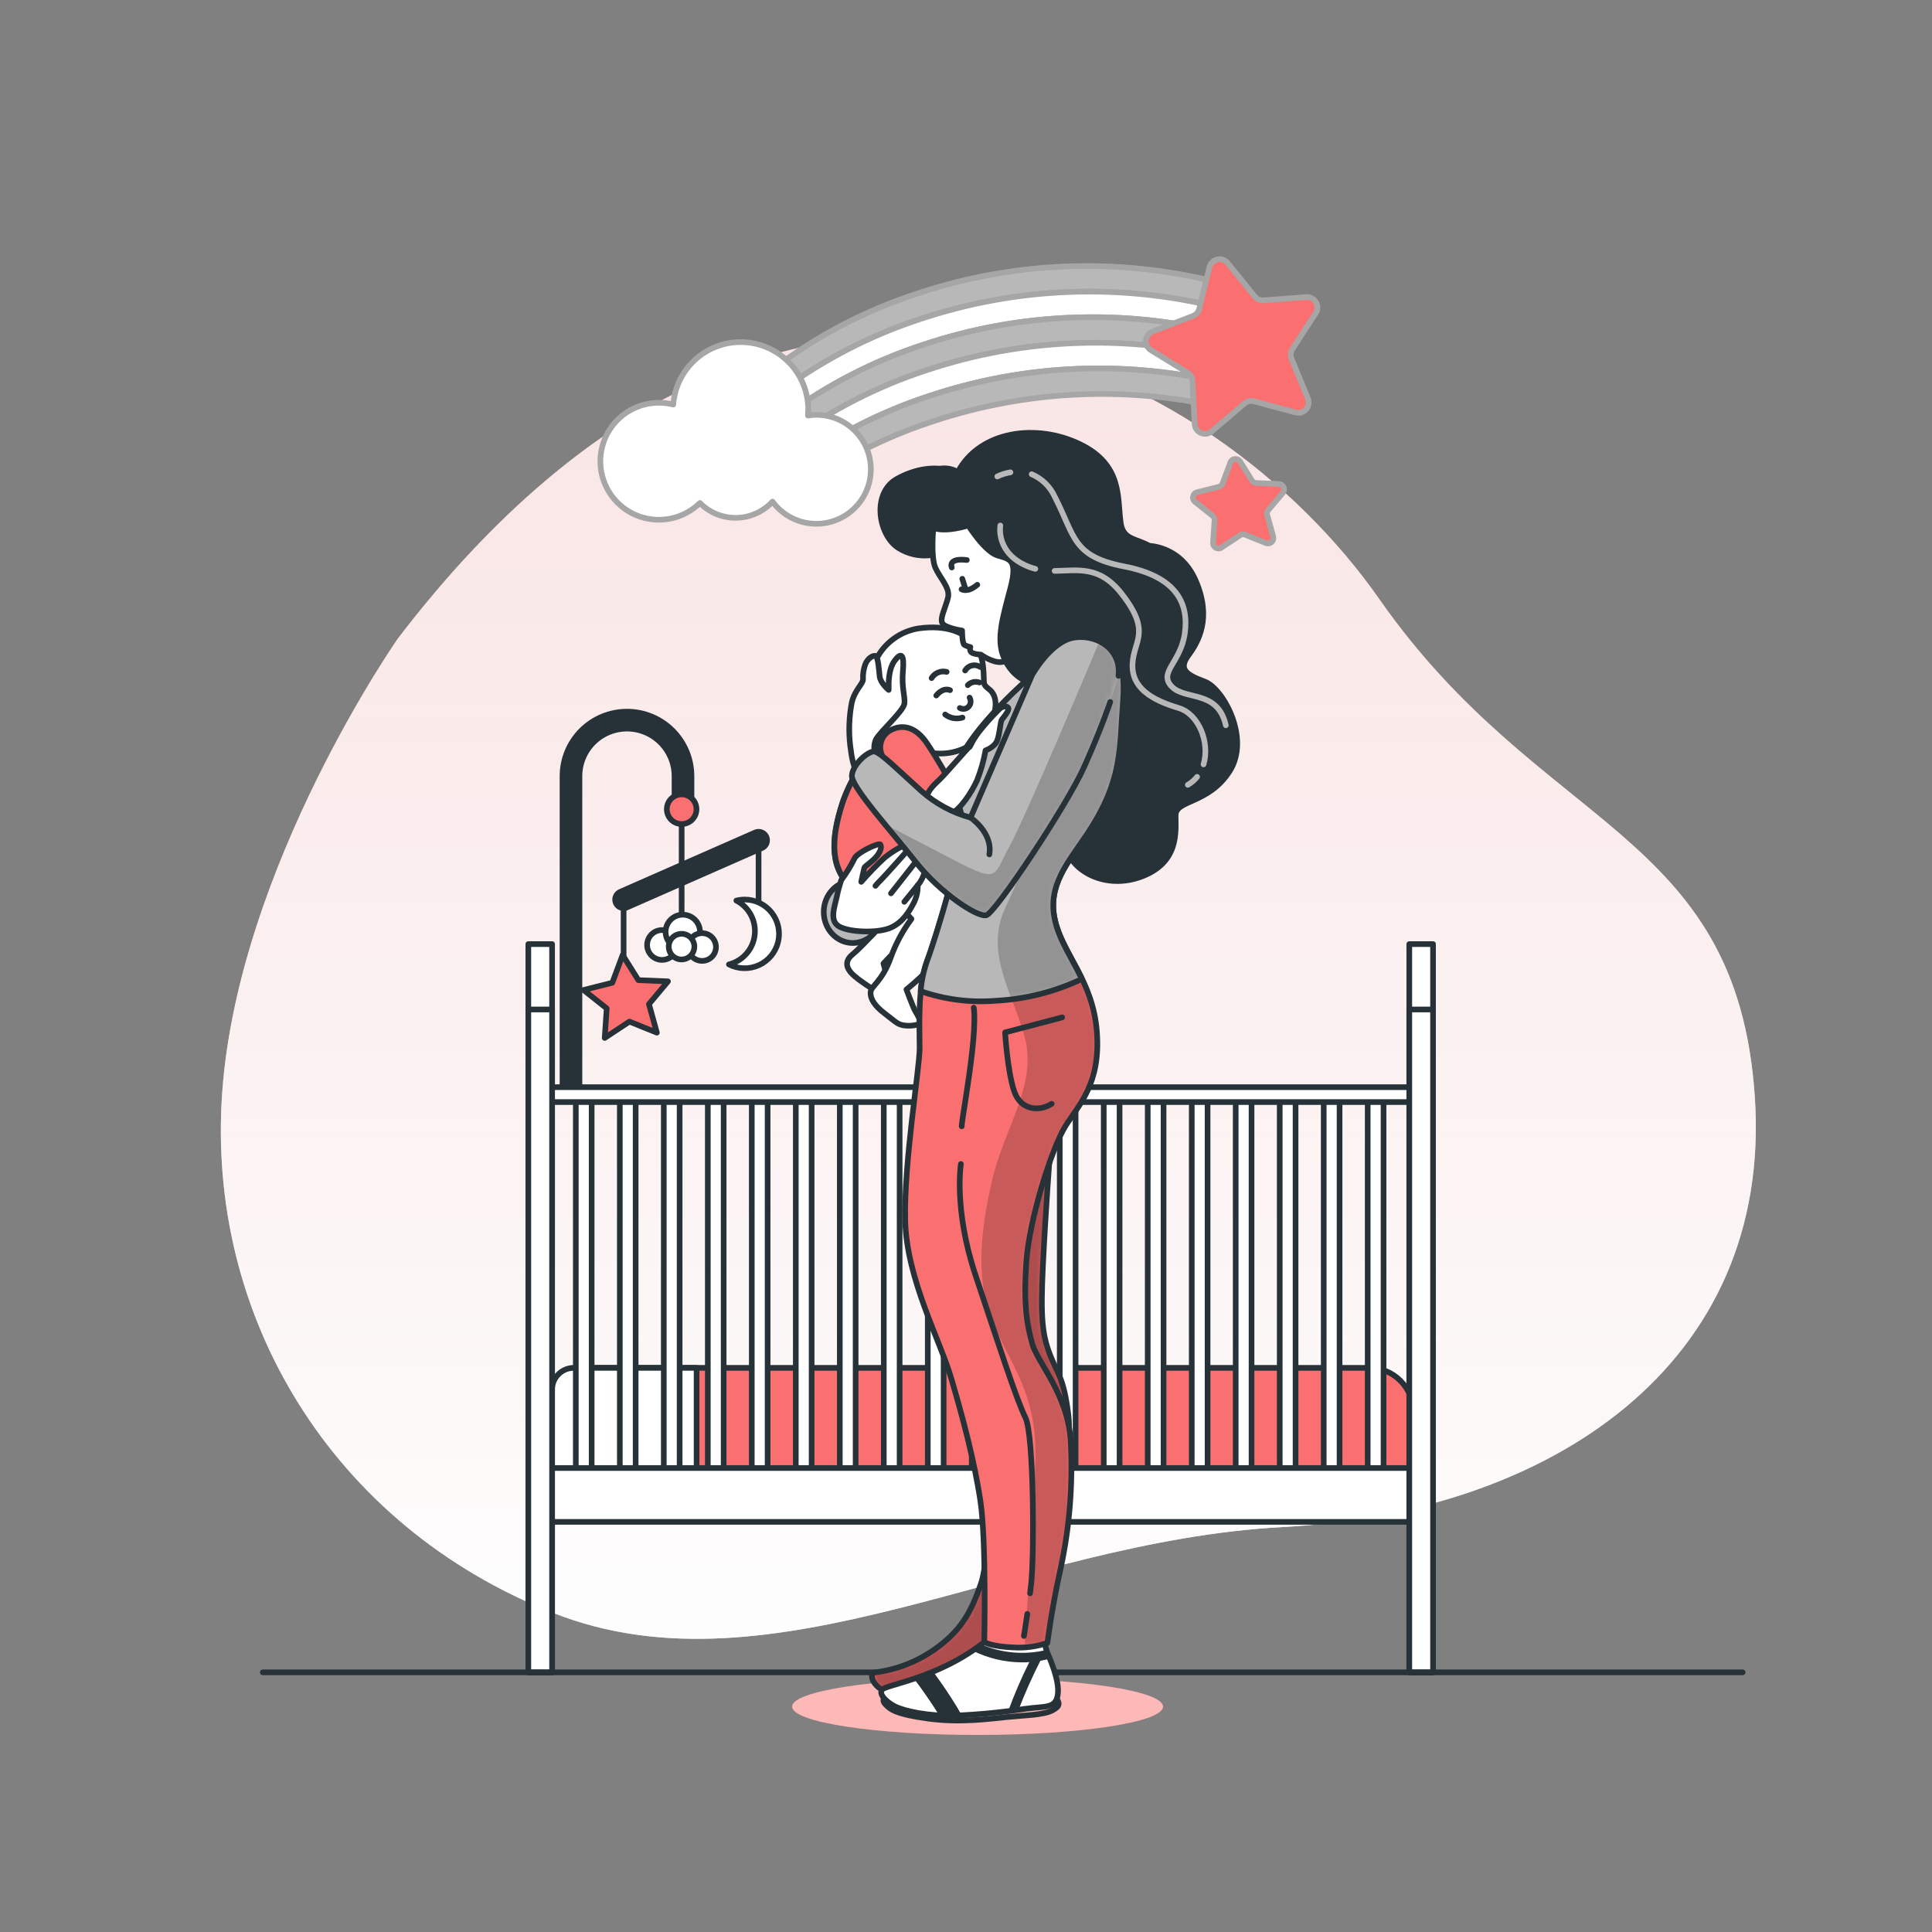 <svg width="342" height="342" viewBox="0 0 342 342" fill="none" xmlns="http://www.w3.org/2000/svg">
<rect x="0" y="0" width="342" height="342" fill="#808080" stroke="none"/>
<path d="M70.452 113.004C70.452 113.004 42.34 153.134 39.357 193.086C36.375 233.039 58.865 270.084 97.887 285.502C136.91 300.919 179.666 272.868 227.047 270.317C274.428 267.766 313.799 241.589 310.639 194.208C307.479 146.827 272.916 147.224 244.14 106.02C215.364 64.816 139.338 22.873 70.452 113.004Z" fill="url(#paint0_linear_1215_9373)"/>
<path opacity="0.7" d="M70.452 113.004C70.452 113.004 42.34 153.134 39.357 193.086C36.375 233.039 58.865 270.084 97.887 285.502C136.91 300.919 179.666 272.868 227.047 270.317C274.428 267.766 313.799 241.589 310.639 194.208C307.479 146.827 272.916 147.224 244.14 106.02C215.364 64.816 139.338 22.873 70.452 113.004Z" fill="white"/>
<path d="M162.329 51.984C153.593 54.831 145.368 59.054 137.965 64.494L138.512 69.022C145.916 63.577 154.14 59.347 162.876 56.492C179.966 50.782 198.33 50.07 215.811 54.44L215.264 49.905C197.78 45.547 179.417 46.269 162.329 51.984Z" fill="#B8B8B8" stroke="#A6A6A6" stroke-linecap="round" stroke-linejoin="round"/>
<path d="M162.876 56.492C154.14 59.347 145.916 63.577 138.512 69.022L139.052 73.557C146.458 68.111 154.685 63.881 163.423 61.026C180.513 55.32 198.877 54.608 216.358 58.974L215.811 54.446C198.331 50.074 179.966 50.784 162.876 56.492Z" fill="white" stroke="#A6A6A6" stroke-linecap="round" stroke-linejoin="round"/>
<path d="M163.422 61.026C154.683 63.881 146.456 68.111 139.051 73.557L139.598 78.085C147.005 72.642 155.232 68.412 163.969 65.555C181.059 59.845 199.423 59.133 216.904 63.503L216.356 58.968C198.875 54.603 180.511 55.318 163.422 61.026Z" fill="#B8B8B8" stroke="#A6A6A6" stroke-linecap="round" stroke-linejoin="round"/>
<path d="M163.969 65.555C155.231 68.412 147.005 72.642 139.598 78.085L140.145 82.614C147.551 77.169 155.778 72.942 164.516 70.09C181.605 64.379 199.97 63.668 217.451 68.037L216.903 63.496C199.422 59.128 181.058 59.842 163.969 65.555Z" fill="white" stroke="#A6A6A6" stroke-linecap="round" stroke-linejoin="round"/>
<path d="M164.515 70.09C155.777 72.942 147.55 77.169 140.145 82.614L140.692 87.148C148.095 81.702 156.32 77.472 165.056 74.618C182.148 68.911 200.514 68.199 217.997 72.566L217.45 68.044C199.97 63.672 181.606 64.382 164.515 70.09Z" fill="#B8B8B8" stroke="#A6A6A6" stroke-linecap="round" stroke-linejoin="round"/>
<path d="M232.931 55.404L228.779 61.786C228.617 62.037 228.517 62.324 228.49 62.621C228.463 62.919 228.508 63.219 228.622 63.496L231.522 70.534C231.655 70.852 231.695 71.201 231.639 71.54C231.583 71.88 231.433 72.198 231.206 72.456C230.979 72.715 230.683 72.905 230.353 73.004C230.024 73.103 229.673 73.108 229.34 73.017L221.987 71.04C221.698 70.964 221.395 70.958 221.103 71.023C220.812 71.089 220.54 71.224 220.312 71.416L214.518 76.355C214.256 76.579 213.936 76.725 213.594 76.777C213.253 76.828 212.904 76.783 212.587 76.646C212.27 76.51 211.998 76.287 211.801 76.003C211.605 75.719 211.491 75.386 211.474 75.042L211.084 67.442C211.068 67.144 210.98 66.853 210.828 66.596C210.676 66.339 210.463 66.122 210.209 65.965L203.725 61.977C203.431 61.797 203.194 61.539 203.04 61.231C202.885 60.923 202.82 60.578 202.851 60.235C202.883 59.892 203.009 59.565 203.217 59.291C203.424 59.016 203.704 58.804 204.025 58.68L211.139 55.944C211.411 55.844 211.656 55.681 211.853 55.468C212.05 55.255 212.195 54.999 212.275 54.72L214.094 47.292C214.175 46.957 214.347 46.652 214.592 46.41C214.837 46.168 215.145 46 215.481 45.924C215.817 45.847 216.167 45.867 216.492 45.979C216.818 46.092 217.105 46.293 217.322 46.56L222.11 52.483C222.298 52.717 222.541 52.902 222.816 53.021C223.091 53.14 223.391 53.19 223.69 53.167L231.276 52.586C231.612 52.57 231.946 52.647 232.242 52.807C232.537 52.967 232.784 53.205 232.954 53.495C233.125 53.785 233.213 54.117 233.208 54.453C233.204 54.789 233.109 55.118 232.931 55.404Z" fill="#FA7070" stroke="#A6A6A6" stroke-linecap="round" stroke-linejoin="round"/>
<path d="M227.089 87.244L224.511 90.288C224.411 90.408 224.341 90.55 224.308 90.702C224.274 90.855 224.278 91.013 224.319 91.164L225.379 94.987C225.429 95.16 225.429 95.344 225.379 95.517C225.329 95.69 225.231 95.845 225.097 95.965C224.963 96.085 224.797 96.165 224.62 96.195C224.442 96.225 224.26 96.205 224.093 96.136L220.413 94.659C220.27 94.599 220.113 94.575 219.958 94.591C219.802 94.606 219.653 94.66 219.524 94.748L216.221 96.937C216.071 97.038 215.896 97.094 215.716 97.1C215.536 97.106 215.358 97.062 215.202 96.971C215.046 96.88 214.919 96.747 214.836 96.587C214.752 96.428 214.715 96.248 214.729 96.068L214.996 92.114C215.009 91.959 214.983 91.803 214.921 91.659C214.859 91.516 214.763 91.391 214.64 91.294L211.528 88.824C211.387 88.713 211.28 88.564 211.22 88.395C211.159 88.226 211.148 88.043 211.186 87.867C211.225 87.692 211.312 87.531 211.438 87.402C211.564 87.274 211.723 87.184 211.898 87.142L215.742 86.177C215.896 86.141 216.039 86.066 216.159 85.962C216.278 85.856 216.37 85.724 216.426 85.575L217.794 81.861C217.857 81.693 217.965 81.546 218.107 81.437C218.249 81.328 218.419 81.26 218.597 81.241C218.775 81.223 218.955 81.254 219.117 81.332C219.278 81.41 219.414 81.532 219.511 81.683L221.61 85.049C221.694 85.181 221.809 85.292 221.945 85.37C222.081 85.449 222.233 85.493 222.39 85.5L226.351 85.671C226.533 85.67 226.713 85.721 226.867 85.819C227.022 85.916 227.145 86.056 227.223 86.222C227.3 86.387 227.329 86.571 227.305 86.752C227.282 86.934 227.207 87.104 227.089 87.244Z" fill="#FA7070" stroke="#A6A6A6" stroke-linecap="round" stroke-linejoin="round"/>
<path d="M144.503 73.434C144.008 73.437 143.514 73.478 143.025 73.557C143.025 73.222 143.073 72.873 143.073 72.538C143.078 69.442 141.883 66.464 139.738 64.231C137.593 61.998 134.666 60.684 131.572 60.564C128.478 60.445 125.458 61.529 123.148 63.59C120.837 65.651 119.415 68.528 119.181 71.615C117.428 71.17 115.59 71.192 113.848 71.678C112.106 72.164 110.522 73.098 109.254 74.387C107.985 75.676 107.076 77.274 106.617 79.023C106.158 80.772 106.164 82.611 106.637 84.356C107.109 86.102 108.03 87.694 109.308 88.973C110.586 90.252 112.177 91.174 113.923 91.647C115.668 92.12 117.507 92.128 119.256 91.67C121.005 91.212 122.604 90.304 123.894 89.036C124.74 89.889 125.75 90.561 126.863 91.013C127.977 91.465 129.17 91.686 130.371 91.663C131.572 91.641 132.756 91.376 133.852 90.883C134.948 90.39 135.932 89.681 136.746 88.797C137.723 90.124 139.024 91.179 140.525 91.86C142.025 92.541 143.675 92.827 145.317 92.689C146.96 92.552 148.539 91.996 149.905 91.074C151.272 90.153 152.379 88.897 153.122 87.425C153.865 85.954 154.218 84.317 154.148 82.671C154.079 81.025 153.588 79.423 152.724 78.02C151.859 76.617 150.65 75.459 149.211 74.656C147.772 73.853 146.151 73.433 144.503 73.434Z" fill="white" stroke="#A6A6A6" stroke-linecap="round" stroke-linejoin="round"/>
<path d="M101.074 192.464V137.388C101.074 134.76 102.118 132.239 103.977 130.38C105.836 128.521 108.357 127.477 110.985 127.477C113.615 127.477 116.136 128.521 117.996 130.38C119.856 132.238 120.902 134.759 120.903 137.388V141.814" stroke="#263238" stroke-width="4" stroke-linecap="round" stroke-linejoin="round"/>
<path d="M120.664 143.243V165.227" stroke="#263238" stroke-linecap="round" stroke-linejoin="round"/>
<path d="M110.391 159.249V170.001" stroke="#263238" stroke-linecap="round" stroke-linejoin="round"/>
<path d="M134.283 148.743L110.391 159.249" stroke="#263238" stroke-width="4" stroke-linecap="round" stroke-linejoin="round"/>
<path d="M134.281 160.925V148.743" stroke="#263238" stroke-linecap="round" stroke-linejoin="round"/>
<path d="M123.292 143.243C123.292 142.724 123.138 142.216 122.85 141.784C122.561 141.352 122.151 141.015 121.671 140.817C121.191 140.618 120.663 140.566 120.153 140.667C119.644 140.769 119.176 141.019 118.808 141.386C118.441 141.753 118.191 142.221 118.09 142.731C117.988 143.24 118.04 143.768 118.239 144.248C118.438 144.728 118.774 145.139 119.206 145.427C119.638 145.716 120.146 145.87 120.666 145.87C121.362 145.87 122.03 145.593 122.523 145.101C123.015 144.608 123.292 143.94 123.292 143.243Z" fill="#FA7070" stroke="#263238" stroke-linecap="round" stroke-linejoin="round"/>
<path d="M118.242 173.722L114.877 177.744L116.279 182.799L111.416 180.843L107.045 183.736L107.401 178.503L103.297 175.248L108.386 173.968L110.219 169.057L113.003 173.503L118.242 173.722Z" fill="#FA7070" stroke="#263238" stroke-linecap="round" stroke-linejoin="round"/>
<path d="M117.191 169.919C118.649 169.919 119.831 168.737 119.831 167.279C119.831 165.821 118.649 164.639 117.191 164.639C115.733 164.639 114.551 165.821 114.551 167.279C114.551 168.737 115.733 169.919 117.191 169.919Z" fill="white" stroke="#263238" stroke-linecap="round" stroke-linejoin="round"/>
<path d="M120.868 168.004C122.549 168.004 123.912 166.641 123.912 164.96C123.912 163.279 122.549 161.917 120.868 161.917C119.187 161.917 117.824 163.279 117.824 164.96C117.824 166.641 119.187 168.004 120.868 168.004Z" fill="white" stroke="#263238" stroke-linecap="round" stroke-linejoin="round"/>
<path d="M124.284 170.097C125.64 170.097 126.739 168.998 126.739 167.642C126.739 166.285 125.64 165.186 124.284 165.186C122.928 165.186 121.828 166.285 121.828 167.642C121.828 168.998 122.928 170.097 124.284 170.097Z" fill="white" stroke="#263238" stroke-linecap="round" stroke-linejoin="round"/>
<path d="M122.917 167.58C122.915 168.029 122.781 168.467 122.531 168.84C122.28 169.212 121.925 169.502 121.51 169.673C121.095 169.844 120.639 169.888 120.199 169.8C119.759 169.711 119.355 169.494 119.038 169.176C118.721 168.859 118.505 168.454 118.418 168.014C118.331 167.573 118.376 167.117 118.549 166.703C118.721 166.288 119.012 165.934 119.385 165.684C119.758 165.435 120.197 165.302 120.646 165.302C120.945 165.302 121.241 165.361 121.516 165.476C121.792 165.59 122.043 165.758 122.254 165.97C122.465 166.181 122.632 166.433 122.746 166.709C122.86 166.985 122.918 167.281 122.917 167.58Z" fill="white" stroke="#263238" stroke-linecap="round" stroke-linejoin="round"/>
<path d="M131.833 159.235C131.332 159.237 130.834 159.299 130.348 159.42C131.446 159.987 132.344 160.875 132.924 161.965C133.504 163.056 133.739 164.297 133.596 165.523C133.453 166.75 132.941 167.905 132.126 168.833C131.311 169.761 130.233 170.419 129.035 170.72C129.853 171.142 130.756 171.373 131.676 171.395C132.596 171.417 133.509 171.231 134.346 170.849C135.183 170.467 135.923 169.9 136.51 169.191C137.096 168.482 137.514 167.649 137.732 166.755C137.95 165.861 137.962 164.929 137.767 164.03C137.572 163.13 137.176 162.287 136.608 161.563C136.04 160.839 135.315 160.253 134.488 159.85C133.661 159.447 132.753 159.237 131.833 159.235Z" fill="white" stroke="#263238" stroke-linecap="round" stroke-linejoin="round"/>
<path d="M105.479 242.136H242.409C244.466 242.136 246.439 242.953 247.894 244.408C249.349 245.862 250.166 247.835 250.166 249.893V261.835H97.723V249.858C97.732 247.807 98.553 245.843 100.007 244.396C101.46 242.948 103.428 242.136 105.479 242.136Z" fill="#FA7070" stroke="#263238" stroke-linecap="round" stroke-linejoin="round"/>
<path d="M123.311 242.136H101.697C100.675 242.107 99.683 242.483 98.939 243.183C98.194 243.883 97.757 244.849 97.723 245.871V261.835H123.311V242.136Z" fill="white" stroke="#263238" stroke-linecap="round" stroke-linejoin="round"/>
<path d="M104.734 193.435H101.93V261.507H104.734V193.435Z" fill="white" stroke="#263238" stroke-linecap="round" stroke-linejoin="round"/>
<path d="M112.523 193.435H109.719V261.507H112.523V193.435Z" fill="white" stroke="#263238" stroke-linecap="round" stroke-linejoin="round"/>
<path d="M120.308 193.435H117.504V261.507H120.308V193.435Z" fill="white" stroke="#263238" stroke-linecap="round" stroke-linejoin="round"/>
<path d="M128.101 193.435H125.297V261.507H128.101V193.435Z" fill="white" stroke="#263238" stroke-linecap="round" stroke-linejoin="round"/>
<path d="M135.883 193.435H133.078V261.507H135.883V193.435Z" fill="white" stroke="#263238" stroke-linecap="round" stroke-linejoin="round"/>
<path d="M143.675 193.435H140.871V261.507H143.675V193.435Z" fill="white" stroke="#263238" stroke-linecap="round" stroke-linejoin="round"/>
<path d="M151.465 193.435H148.66V261.507H151.465V193.435Z" fill="white" stroke="#263238" stroke-linecap="round" stroke-linejoin="round"/>
<path d="M159.25 193.435H156.445V261.507H159.25V193.435Z" fill="white" stroke="#263238" stroke-linecap="round" stroke-linejoin="round"/>
<path d="M167.039 193.435H164.234V261.507H167.039V193.435Z" fill="white" stroke="#263238" stroke-linecap="round" stroke-linejoin="round"/>
<path d="M174.824 193.435H172.02V261.507H174.824V193.435Z" fill="white" stroke="#263238" stroke-linecap="round" stroke-linejoin="round"/>
<path d="M182.613 193.435H179.809V261.507H182.613V193.435Z" fill="white" stroke="#263238" stroke-linecap="round" stroke-linejoin="round"/>
<path d="M190.398 193.435H187.594V261.507H190.398V193.435Z" fill="white" stroke="#263238" stroke-linecap="round" stroke-linejoin="round"/>
<path d="M198.187 193.435H195.383V261.507H198.187V193.435Z" fill="white" stroke="#263238" stroke-linecap="round" stroke-linejoin="round"/>
<path d="M205.972 193.435H203.168V261.507H205.972V193.435Z" fill="white" stroke="#263238" stroke-linecap="round" stroke-linejoin="round"/>
<path d="M213.765 193.435H210.961V261.507H213.765V193.435Z" fill="white" stroke="#263238" stroke-linecap="round" stroke-linejoin="round"/>
<path d="M221.547 193.435H218.742V261.507H221.547V193.435Z" fill="white" stroke="#263238" stroke-linecap="round" stroke-linejoin="round"/>
<path d="M229.34 193.435H226.535V261.507H229.34V193.435Z" fill="white" stroke="#263238" stroke-linecap="round" stroke-linejoin="round"/>
<path d="M237.129 193.435H234.324V261.507H237.129V193.435Z" fill="white" stroke="#263238" stroke-linecap="round" stroke-linejoin="round"/>
<path d="M244.914 193.435H242.109V261.507H244.914V193.435Z" fill="white" stroke="#263238" stroke-linecap="round" stroke-linejoin="round"/>
<path d="M250.166 192.45H97.723V195.084H250.166V192.45Z" fill="white" stroke="#263238" stroke-linecap="round" stroke-linejoin="round"/>
<path d="M250.166 259.865H97.723V269.4H250.166V259.865Z" fill="white" stroke="#263238" stroke-linecap="round" stroke-linejoin="round"/>
<path d="M97.73 167.122H93.523V296.035H97.73V167.122Z" fill="white" stroke="#263238" stroke-linecap="round" stroke-linejoin="round"/>
<path d="M97.73 178.695H93.523V296.035H97.73V178.695Z" fill="white" stroke="#263238" stroke-linecap="round" stroke-linejoin="round"/>
<path d="M253.675 167.122H249.469V296.035H253.675V167.122Z" fill="white" stroke="#263238" stroke-linecap="round" stroke-linejoin="round"/>
<path d="M253.675 178.695H249.469V296.035H253.675V178.695Z" fill="white" stroke="#263238" stroke-linecap="round" stroke-linejoin="round"/>
<path d="M46.512 296.035H308.484" stroke="#263238" stroke-linecap="round" stroke-linejoin="round"/>
<path d="M173.051 307.116C191.183 307.116 205.883 304.871 205.883 302.102C205.883 299.333 191.183 297.089 173.051 297.089C154.918 297.089 140.219 299.333 140.219 302.102C140.219 304.871 154.918 307.116 173.051 307.116Z" fill="#FA7070"/>
<path opacity="0.5" d="M173.051 307.116C191.183 307.116 205.883 304.871 205.883 302.102C205.883 299.333 191.183 297.089 173.051 297.089C154.918 297.089 140.219 299.333 140.219 302.102C140.219 304.871 154.918 307.116 173.051 307.116Z" fill="white"/>
<path d="M156.777 162.936C156.777 162.936 152.536 167.648 150.963 168.907C149.39 170.165 149.862 171.424 150.888 172.443C151.914 173.462 154.185 174.878 155.676 175.904C157.167 176.93 158.747 176.294 158.898 175.904C159.048 175.514 156.62 171.424 156.62 171.424L156.387 170.562C157.761 169.054 159.23 167.635 160.785 166.315C162.516 164.947 164.089 164.194 163.378 161.759C162.666 159.324 160.156 158.455 159.212 158.927C158.268 159.399 156.777 162.936 156.777 162.936Z" fill="white" stroke="#263238" stroke-linecap="round" stroke-linejoin="round"/>
<path d="M156.545 130.794C153.188 133.869 150.649 137.731 149.158 142.033C146.881 148.948 147.038 154.057 150.964 157.279C154.89 160.501 158.276 159.372 158.276 159.372L161.34 162.676C159.77 164.783 158.525 167.114 157.647 169.591C156.149 173.757 154.186 174.536 154.11 175.638C154.035 176.739 154.74 177.997 156.621 179.413C158.502 180.829 158.823 181.376 160.157 181.534C161.491 181.691 162.749 181.376 162.893 181.062C163.037 180.747 162.421 179.646 162.031 179.01C161.641 178.373 160.458 175.159 160.458 175.159C163.361 172.826 165.928 170.103 168.085 167.067C170.992 162.669 172.011 159.68 171.149 156.301C170.287 152.922 165.882 150.329 165.882 150.329C165.882 150.329 168.085 144.857 168.002 142.121C167.92 139.385 164.391 133.797 162.031 131.985C159.671 130.172 157.961 129.775 156.545 130.794Z" fill="white" stroke="#263238" stroke-linecap="round" stroke-linejoin="round"/>
<path d="M167.66 151.622C167.101 151.164 166.511 150.744 165.896 150.364C165.896 150.364 168.098 144.892 168.016 142.156C167.934 139.42 164.405 133.831 162.045 132.019C159.685 130.206 157.941 129.741 156.573 130.76C153.215 133.835 150.676 137.697 149.186 141.998C146.908 148.914 147.065 154.023 150.991 157.245C153.83 159.57 156.374 159.646 157.571 159.502C159.179 157.033 162.359 152.915 166.272 151.978C166.741 151.883 167.204 151.765 167.66 151.622Z" fill="#FA7070" stroke="#263238" stroke-linecap="round" stroke-linejoin="round"/>
<path d="M150.957 166.93C153.794 166.93 156.094 164.471 156.094 161.438C156.094 158.404 153.794 155.945 150.957 155.945C148.12 155.945 145.82 158.404 145.82 161.438C145.82 164.471 148.12 166.93 150.957 166.93Z" fill="#B8B8B8" stroke="#263238" stroke-linecap="round" stroke-linejoin="round"/>
<path d="M148.918 155.788C149.821 154.579 150.611 153.29 151.278 151.937C151.75 150.911 155.601 149.105 155.833 149.502C156.066 149.899 155.991 150.521 155.286 151.465C154.582 152.409 153.084 153.353 153.009 153.585C152.933 153.818 152.454 156.102 152.454 156.102C153.747 154.615 155.117 153.198 156.558 151.855C157.892 150.754 159.855 149.577 160.095 149.803C160.275 150.114 160.383 150.463 160.409 150.822C160.409 150.822 162.215 150.138 162.461 151.054C162.537 151.314 162.545 151.589 162.487 151.853C162.428 152.117 162.304 152.362 162.126 152.566C162.126 152.566 164.117 152.628 163.72 154.201C163.499 155.125 163.068 155.986 162.461 156.718C162.483 157.78 162.249 158.831 161.777 159.782C160.991 161.273 159.725 163.476 157.379 164.338C155.033 165.2 150.382 165.022 148.576 164.023C146.77 163.024 147.714 160.644 148.104 158.838C148.313 157.806 148.584 156.787 148.918 155.788Z" fill="white" stroke="#263238" stroke-linecap="round" stroke-linejoin="round"/>
<path d="M160.397 150.836C160.397 150.836 156.703 155.001 155.992 155.706C155.28 156.41 154.973 156.807 154.973 156.807" fill="white"/>
<path d="M160.397 150.836C160.397 150.836 156.703 155.001 155.992 155.706C155.28 156.41 154.973 156.807 154.973 156.807" stroke="#263238" stroke-linecap="round" stroke-linejoin="round"/>
<path d="M162.1 152.58L157.723 158.141" stroke="#263238" stroke-linecap="round" stroke-linejoin="round"/>
<path d="M162.435 156.732L160.082 159.639" stroke="#263238" stroke-linecap="round" stroke-linejoin="round"/>
<path d="M155.129 116.663C155.866 115.228 156.931 113.988 158.239 113.044C159.547 112.1 161.059 111.479 162.653 111.232C167.681 110.548 170.827 112.019 172.633 114.139C174.438 116.259 174.049 120.295 174.206 120.979C174.336 121.567 175.15 121.971 175.512 122.409C177.318 124.618 175.389 128.565 173.727 130.35C172.719 131.378 171.503 132.18 170.161 132.702C168.819 133.224 167.381 133.456 165.943 133.38C162.851 133.257 158.932 132.375 156.661 130.145C153.009 126.54 152.831 120.876 155.129 116.663Z" fill="white" stroke="#263238" stroke-linecap="round" stroke-linejoin="round"/>
<path d="M165.738 123.12C165.738 123.12 166.84 121.622 168.173 122.176" stroke="#263238" stroke-linecap="round" stroke-linejoin="round"/>
<path d="M167.578 118.934C167.074 118.809 166.543 118.849 166.063 119.047C165.583 119.245 165.179 119.591 164.91 120.035" stroke="#263238" stroke-linecap="round" stroke-linejoin="round"/>
<path d="M171.32 121.287C171.579 121.017 171.911 120.829 172.276 120.745C172.64 120.661 173.021 120.685 173.372 120.815" stroke="#263238" stroke-linecap="round" stroke-linejoin="round"/>
<path d="M170.848 118.694C170.977 118.473 171.149 118.28 171.355 118.127C171.561 117.974 171.796 117.865 172.046 117.806C172.296 117.747 172.555 117.74 172.807 117.784C173.06 117.829 173.301 117.924 173.515 118.065" stroke="#263238" stroke-linecap="round" stroke-linejoin="round"/>
<path d="M171.637 123.489C171.757 123.697 171.82 123.933 171.82 124.173C171.82 124.413 171.757 124.649 171.637 124.857C171.469 125.149 171.193 125.362 170.869 125.45C170.545 125.539 170.199 125.495 169.906 125.329" stroke="#263238" stroke-linecap="round" stroke-linejoin="round"/>
<path d="M167.312 126.478C167.742 126.809 168.244 127.031 168.778 127.127C169.311 127.222 169.86 127.187 170.377 127.026" stroke="#263238" stroke-linecap="round" stroke-linejoin="round"/>
<path d="M202.915 96.601C202.915 96.601 208.9 96.335 211.691 102.853C214.481 109.372 212.224 113.489 210.364 116.013C208.503 118.537 210.097 119.474 213.291 120.671C216.486 121.868 221.397 130.637 217.676 136.492C213.955 142.347 208.1 141.54 208.1 144.338C208.1 147.135 208.784 152.546 202.252 155.104C195.719 157.662 189.221 154.174 188.428 149.119C187.634 144.064 192.682 132.901 192.149 128.113C191.615 123.325 188.955 118.674 186.964 118.277C184.974 117.881 179.385 118.674 178.852 114.953C178.318 111.232 180.849 104.317 179.782 100.329C178.715 96.341 174.864 93.414 172.47 93.414C170.076 93.414 175.528 89.426 182.73 91.02C189.933 92.614 197.484 97.005 199.878 97.402C202.272 97.798 202.915 96.601 202.915 96.601Z" fill="#263238" stroke="#263238" stroke-linecap="round" stroke-linejoin="round"/>
<path d="M166.893 83.044C166.893 83.044 163.302 82.244 158.781 84.768C154.26 87.292 155.457 94.741 159.048 97.005C162.639 99.269 166.626 98.202 167.823 97.135C169.02 96.068 166.36 90.753 168.09 88.243C169.821 85.733 169.28 83.571 166.893 83.044Z" fill="#263238" stroke="#263238" stroke-linecap="round" stroke-linejoin="round"/>
<path d="M165.425 92.34C165.158 92.743 164.741 98.592 165.555 100.452C166.369 102.313 168.216 104.043 167.819 105.767C167.422 107.491 166.219 109.625 166.889 110.425C167.559 111.225 170.309 111.622 170.309 111.622C170.309 111.622 170.309 113.879 170.706 114.146C171.038 114.334 171.398 114.468 171.773 114.543C171.773 114.543 171.506 115.343 172.169 115.61C172.639 115.778 173.134 115.869 173.633 115.876C173.633 115.876 175.63 117.34 177.224 117.203C177.888 117.13 178.52 116.883 179.057 116.487C179.594 116.09 180.017 115.559 180.282 114.946C180.678 114.016 183.209 104.043 181.875 98.058C180.542 92.073 172.566 90.479 169.509 90.616C166.451 90.753 165.425 92.34 165.425 92.34Z" fill="white" stroke="#263238" stroke-linecap="round" stroke-linejoin="round"/>
<path d="M170.344 102.456L170.877 104.18" stroke="#263238" stroke-linecap="round" stroke-linejoin="round"/>
<path d="M170.211 104.317C170.211 104.317 171.271 105.001 173.002 103.516" stroke="#263238" stroke-linecap="round" stroke-linejoin="round"/>
<path d="M168.482 100.459C168.482 100.459 167.682 98.728 171.143 99.132" stroke="#263238" stroke-linecap="round" stroke-linejoin="round"/>
<path d="M169.541 83.571C169.541 83.571 166.217 81.177 162.496 85.432C158.775 89.686 162.893 92.484 165.157 93.414C167.421 94.344 171.408 93.01 171.408 93.01C171.408 93.01 174.329 97.668 176.593 98.332C178.857 98.995 180.177 99.132 178.85 104.18C177.523 109.228 176.326 113.072 177.653 116.28C178.98 119.488 182.441 123.729 195.075 120.801C207.708 117.874 209.829 106.437 206.771 100.329C203.714 94.221 199.042 97.005 198.392 92.614C197.742 88.222 198.796 82.354 191.217 78.653C183.638 74.953 173.536 76.129 169.541 83.571Z" fill="#263238" stroke="#263238" stroke-linecap="round" stroke-linejoin="round"/>
<path d="M211.907 137.518C211.452 138.085 210.895 138.563 210.266 138.927" stroke="#B8B8B8" stroke-linecap="round" stroke-linejoin="round"/>
<path d="M186.691 101.061C190.706 101.027 194.551 100.035 198.484 105.014C203.921 111.909 200.659 113.359 200.474 117.532C200.289 121.704 203.744 123.872 208.634 125.329C212.191 126.376 214.216 131.444 213.046 135.316" stroke="#B8B8B8" stroke-linecap="round" stroke-linejoin="round"/>
<path d="M177.078 93.024C177.078 93.024 176.175 97.915 181.976 100.274C182.399 100.445 182.833 100.587 183.275 100.698" stroke="#B8B8B8" stroke-linecap="round" stroke-linejoin="round"/>
<path d="M182.625 83.947C184.452 84.722 185.918 86.159 186.729 87.969C190.361 95.042 189.814 98.489 199.041 100.281C208.268 102.073 210.464 106.807 209.739 112.067C209.014 117.326 205.026 118.961 207.386 121.499C209.746 124.037 215.546 122.039 216.996 128.387" stroke="#B8B8B8" stroke-linecap="round" stroke-linejoin="round"/>
<path d="M176.539 84.344C177.275 83.99 178.058 83.744 178.865 83.612" stroke="#B8B8B8" stroke-linecap="round" stroke-linejoin="round"/>
<path d="M185.932 203.08C185.932 203.08 185.049 214.92 184.612 224.126C184.174 233.333 184.502 236.185 185.822 239.694C187.143 243.203 188.23 243.531 189.106 250.323C189.981 257.116 186.588 272.362 186.26 278.169C185.932 283.976 182.97 291.541 182.751 293.518C182.532 295.495 182.861 298.121 181.547 299.544C180.234 300.967 178.811 300.748 174.42 299.872C170.029 298.997 169.051 298.45 165.432 299.106C161.814 299.763 157.224 299.872 155.781 298.887C154.338 297.902 153.811 296.151 155.015 296.035C158.765 295.547 162.34 294.155 165.432 291.979C169.926 288.798 171.787 285.734 173.64 280.351C175.494 274.968 174.735 258.867 174.735 254.263C174.735 249.66 168.264 239.797 167.06 229.379C165.856 218.962 166.732 205.487 166.732 198.798C166.732 192.108 167.717 176.547 167.717 176.547L189.092 174.133C189.092 174.133 191.725 180.056 189.974 188.278C188.904 193.283 187.555 198.225 185.932 203.08Z" fill="#FA7070"/>
<mask id="mask0_1215_9373" style="mask-type:luminance" maskUnits="userSpaceOnUse" x="154" y="174" width="37" height="127">
<path d="M185.932 203.08C185.932 203.08 185.049 214.92 184.612 224.126C184.174 233.333 184.502 236.185 185.822 239.694C187.143 243.203 188.23 243.531 189.106 250.323C189.981 257.116 186.588 272.362 186.26 278.169C185.932 283.976 182.97 291.541 182.751 293.518C182.532 295.495 182.861 298.121 181.547 299.544C180.234 300.967 178.811 300.748 174.42 299.872C170.029 298.997 169.051 298.45 165.432 299.106C161.814 299.763 157.224 299.872 155.781 298.887C154.338 297.902 153.811 296.151 155.015 296.035C158.765 295.547 162.34 294.155 165.432 291.979C169.926 288.798 171.787 285.734 173.64 280.351C175.494 274.968 174.735 258.867 174.735 254.263C174.735 249.66 168.264 239.797 167.06 229.379C165.856 218.962 166.732 205.487 166.732 198.798C166.732 192.108 167.717 176.547 167.717 176.547L189.092 174.133C189.092 174.133 191.725 180.056 189.974 188.278C188.904 193.283 187.555 198.225 185.932 203.08Z" fill="white"/>
</mask>
<g mask="url(#mask0_1215_9373)">
<path opacity="0.31" d="M185.932 203.08C185.932 203.08 185.049 214.92 184.612 224.126C184.174 233.333 184.502 236.185 185.822 239.694C187.143 243.203 188.23 243.531 189.106 250.323C189.981 257.116 186.588 272.362 186.26 278.169C185.932 283.976 182.97 291.541 182.751 293.518C182.532 295.495 182.861 298.121 181.547 299.544C180.234 300.967 178.811 300.748 174.42 299.872C170.029 298.997 169.051 298.45 165.432 299.106C161.814 299.763 157.224 299.872 155.781 298.887C154.338 297.902 153.811 296.151 155.015 296.035C158.765 295.547 162.34 294.155 165.432 291.979C169.926 288.798 171.787 285.734 173.64 280.351C175.494 274.968 174.735 258.867 174.735 254.263C174.735 249.66 168.264 239.797 167.06 229.379C165.856 218.962 166.732 205.487 166.732 198.798C166.732 192.108 167.717 176.547 167.717 176.547L189.092 174.133C189.092 174.133 191.725 180.056 189.974 188.278C188.904 193.283 187.555 198.225 185.932 203.08Z" fill="black"/>
</g>
<path d="M185.932 203.08C185.932 203.08 185.049 214.92 184.612 224.126C184.174 233.333 184.502 236.185 185.822 239.694C187.143 243.203 188.23 243.531 189.106 250.323C189.981 257.116 186.588 272.362 186.26 278.169C185.932 283.976 182.97 291.541 182.751 293.518C182.532 295.495 182.861 298.121 181.547 299.544C180.234 300.967 178.811 300.748 174.42 299.872C170.029 298.997 169.051 298.45 165.432 299.106C161.814 299.763 157.224 299.872 155.781 298.887C154.338 297.902 153.811 296.151 155.015 296.035C158.765 295.547 162.34 294.155 165.432 291.979C169.926 288.798 171.787 285.734 173.64 280.351C175.494 274.968 174.735 258.867 174.735 254.263C174.735 249.66 168.264 239.797 167.06 229.379C165.856 218.962 166.732 205.487 166.732 198.798C166.732 192.108 167.717 176.547 167.717 176.547L189.092 174.133C189.092 174.133 191.725 180.056 189.974 188.278C188.904 193.283 187.555 198.225 185.932 203.08Z" stroke="#263238" stroke-linecap="round" stroke-linejoin="round"/>
<path d="M156.8 300.488C156.8 300.488 155.891 300.775 156.732 301.692C157.573 302.608 158.633 303.45 164.345 304.229C170.056 305.009 175.344 304.229 178.305 303.942C181.267 303.655 184.646 303.593 186.199 302.814C187.751 302.034 187.464 301.48 187.184 300.912L186.903 300.351C186.903 300.351 188.271 302.041 176.684 302.109C165.097 302.177 160.679 301.617 159.625 301.336C158.572 301.056 156.8 300.488 156.8 300.488Z" stroke="#263238" stroke-linecap="round" stroke-linejoin="round"/>
<path d="M175.06 290.016C172.654 292.02 169.999 293.703 167.16 295.023C162.16 297.417 157.714 298.265 156.448 298.894C155.183 299.524 156.729 301.22 158.425 302.068C160.121 302.916 164.41 303.833 169.068 303.689C173.22 303.518 177.36 303.119 181.469 302.492C185.067 302 186.9 302.492 187.249 299.954C187.598 297.417 185.771 293.47 185.347 292.43C185.053 291.565 184.865 290.667 184.786 289.756L175.06 290.016Z" fill="white" stroke="#263238" stroke-linecap="round" stroke-linejoin="round"/>
<path d="M170.241 303.614C169.092 301.562 167.67 299.428 166.753 298.108C166.206 297.321 165.659 296.569 165.152 295.891C163.955 296.391 162.813 296.801 161.773 297.15C162.95 298.662 164.756 301.206 166.24 303.621C167.15 303.675 168.1 303.689 169.072 303.662L170.241 303.614Z" fill="#263238"/>
<path d="M180.316 302.622C181.45 299.681 182.733 296.8 184.16 293.99C184.721 293.894 185.282 293.771 185.864 293.614C185.645 293.073 185.453 292.643 185.351 292.383C185.31 292.287 185.275 292.177 185.241 292.068C181.386 293.004 177.33 292.658 173.688 291.083C173.264 291.404 172.745 291.767 172.129 292.177C174.869 293.547 177.889 294.263 180.953 294.27C181.363 294.27 181.78 294.27 182.204 294.223C180.799 297.028 179.557 299.913 178.483 302.861L180.316 302.622Z" fill="#263238"/>
<path d="M196.404 114.816C196.404 114.816 199.461 115.617 198.798 124.125C198.134 132.634 198.798 138.086 192.416 147.662C189.057 152.689 185.364 156.698 186.732 162.792C188.1 168.886 193.51 173.565 194.174 182.737C194.837 191.91 190.986 195.501 188.592 199.359C186.198 203.216 182.211 215.713 181.677 223.422C181.143 231.13 181.814 234.591 182.744 237.916C183.674 241.24 188.989 246.808 189.522 254.934C189.964 262.693 189.338 270.477 187.662 278.067C186.198 284.585 185.405 290.83 185.405 290.83C183.481 291.483 181.448 291.754 179.42 291.63C175.699 291.5 174.235 290.7 174.235 290.7C174.235 290.7 174.632 272.916 173.551 265.707C172.47 258.497 170.357 250.659 168.36 243.901C166.362 237.143 160.507 226.404 160.24 216.144C159.974 205.884 162.792 189.14 162.792 185.549C162.792 181.958 162.395 174.646 164.119 170.131C165.842 165.617 170.5 149.652 170.5 146.191C170.5 142.73 167.443 139.543 170.241 133.825C173.038 128.106 182.867 118.777 187.122 116.273C191.376 113.77 194.543 113.886 196.404 114.816Z" fill="#FA7070"/>
<mask id="mask1_1215_9373" style="mask-type:luminance" maskUnits="userSpaceOnUse" x="160" y="114" width="39" height="178">
<path d="M196.404 114.816C196.404 114.816 199.461 115.617 198.798 124.125C198.134 132.634 198.798 138.086 192.416 147.662C189.057 152.689 185.364 156.698 186.732 162.792C188.1 168.886 193.51 173.565 194.174 182.737C194.837 191.91 190.986 195.501 188.592 199.359C186.198 203.216 182.211 215.713 181.677 223.422C181.143 231.13 181.814 234.591 182.744 237.916C183.674 241.24 188.989 246.808 189.522 254.934C189.964 262.693 189.338 270.477 187.662 278.067C186.198 284.585 185.405 290.83 185.405 290.83C183.481 291.483 181.448 291.754 179.42 291.63C175.699 291.5 174.235 290.7 174.235 290.7C174.235 290.7 174.632 272.916 173.551 265.707C172.47 258.497 170.357 250.659 168.36 243.901C166.362 237.143 160.507 226.404 160.24 216.144C159.974 205.884 162.792 189.14 162.792 185.549C162.792 181.958 162.395 174.646 164.119 170.131C165.842 165.617 170.5 149.652 170.5 146.191C170.5 142.73 167.443 139.543 170.241 133.825C173.038 128.106 182.867 118.777 187.122 116.273C191.376 113.77 194.543 113.886 196.404 114.816Z" fill="white"/>
</mask>
<g mask="url(#mask1_1215_9373)">
<path opacity="0.2" d="M181.383 291.623C182.743 291.566 184.087 291.305 185.371 290.851C185.371 290.851 186.164 284.606 187.628 278.087C189.297 270.497 189.916 262.713 189.468 254.954C188.934 246.842 183.62 241.274 182.69 237.936C181.759 234.598 181.089 231.158 181.622 223.442C182.156 215.727 186.144 203.237 188.538 199.379C190.932 195.521 194.789 191.93 194.119 182.758C193.449 173.586 188.025 168.948 186.732 162.792C185.439 156.636 189.092 152.669 192.45 147.641C198.832 138.065 198.168 132.593 198.832 124.105C199.495 115.617 196.438 114.796 196.438 114.796C195.445 114.331 194.352 114.122 193.257 114.187C191.062 121.622 186.91 138.223 186.91 138.223C186.91 138.223 182.122 151.998 178.196 160.152C174.269 168.305 178.757 174.516 181.287 183.203C183.818 191.889 177.915 199.229 175.665 208.784C173.415 218.34 172.573 227.341 176.226 235.207C179.878 243.073 183.818 247.861 183.257 259.667C182.833 267.8 181.944 282.937 181.383 291.623Z" fill="black"/>
</g>
<path d="M196.404 114.816C196.404 114.816 199.461 115.617 198.798 124.125C198.134 132.634 198.798 138.086 192.416 147.662C189.057 152.689 185.364 156.698 186.732 162.792C188.1 168.886 193.51 173.565 194.174 182.737C194.837 191.91 190.986 195.501 188.592 199.359C186.198 203.216 182.211 215.713 181.677 223.422C181.143 231.13 181.814 234.591 182.744 237.916C183.674 241.24 188.989 246.808 189.522 254.934C189.964 262.693 189.338 270.477 187.662 278.067C186.198 284.585 185.405 290.83 185.405 290.83C183.481 291.483 181.448 291.754 179.42 291.63C175.699 291.5 174.235 290.7 174.235 290.7C174.235 290.7 174.632 272.916 173.551 265.707C172.47 258.497 170.357 250.659 168.36 243.901C166.362 237.143 160.507 226.404 160.24 216.144C159.974 205.884 162.792 189.14 162.792 185.549C162.792 181.958 162.395 174.646 164.119 170.131C165.842 165.617 170.5 149.652 170.5 146.191C170.5 142.73 167.443 139.543 170.241 133.825C173.038 128.106 182.867 118.777 187.122 116.273C191.376 113.77 194.543 113.886 196.404 114.816Z" stroke="#263238" stroke-linecap="round" stroke-linejoin="round"/>
<path d="M172.366 178.374C172.366 178.374 172.762 180.097 172.099 186.082C171.435 192.067 170.238 198.449 170.238 199.379" stroke="#263238" stroke-linecap="round" stroke-linejoin="round"/>
<path d="M188.025 180.097L177.922 182.758C177.922 182.758 178.319 189.543 179.516 193.127C180.713 196.712 184.174 196.718 186.164 195.391" stroke="#263238" stroke-linecap="round" stroke-linejoin="round"/>
<path d="M181.852 285.686C181.524 287.978 181.25 289.599 181.25 289.599" stroke="#263238" stroke-linecap="round" stroke-linejoin="round"/>
<path d="M170.095 206.048C170.095 206.048 168.795 214.092 172.694 225.768C176.593 237.444 179.958 247.827 181.511 250.939C183.063 254.051 183.07 275.563 182.55 280.262C182.482 280.857 182.413 281.459 182.338 282.047" stroke="#263238" stroke-linecap="round" stroke-linejoin="round"/>
<path d="M198.797 124.125C199.481 115.616 196.403 114.816 196.403 114.816C194.542 113.886 191.348 113.756 187.093 116.28C182.839 118.804 173.003 128.113 170.212 133.831C167.422 139.55 170.472 142.723 170.472 146.198C170.472 149.673 165.821 165.61 164.091 170.138C163.495 171.856 163.118 173.641 162.969 175.453C167.21 176.932 171.713 177.512 176.19 177.156C181.502 176.889 186.708 175.578 191.512 173.298C189.686 169.488 187.476 166.397 186.724 162.792C185.397 156.677 189.084 152.669 192.442 147.641C198.797 138.086 198.133 132.634 198.797 124.125Z" fill="#B8B8B8"/>
<mask id="mask2_1215_9373" style="mask-type:luminance" maskUnits="userSpaceOnUse" x="162" y="114" width="37" height="64">
<path d="M198.797 124.125C199.481 115.616 196.403 114.816 196.403 114.816C194.542 113.886 191.348 113.756 187.093 116.28C182.839 118.804 173.003 128.113 170.212 133.831C167.422 139.55 170.472 142.723 170.472 146.198C170.472 149.673 165.821 165.61 164.091 170.138C163.495 171.856 163.118 173.641 162.969 175.453C167.21 176.932 171.713 177.512 176.19 177.156C181.502 176.889 186.708 175.578 191.512 173.298C189.686 169.488 187.476 166.397 186.724 162.792C185.397 156.677 189.084 152.669 192.442 147.641C198.797 138.086 198.133 132.634 198.797 124.125Z" fill="white"/>
</mask>
<g mask="url(#mask2_1215_9373)">
<path opacity="0.2" d="M179.083 176.91C183.397 176.401 187.598 175.188 191.518 173.319C189.692 169.509 187.483 166.417 186.73 162.812C185.403 156.697 189.09 152.689 192.449 147.662C198.83 138.086 198.167 132.614 198.83 124.125C199.494 115.637 196.436 114.816 196.436 114.816C195.443 114.352 194.35 114.142 193.256 114.207C191.06 121.642 186.908 138.243 186.908 138.243C186.908 138.243 182.12 152.019 178.194 160.172C175.239 166.212 176.963 171.191 179.083 176.91Z" fill="black"/>
</g>
<path d="M198.797 124.125C199.481 115.616 196.403 114.816 196.403 114.816C194.542 113.886 191.348 113.756 187.093 116.28C182.839 118.804 173.003 128.113 170.212 133.831C167.422 139.55 170.472 142.723 170.472 146.198C170.472 149.673 165.821 165.61 164.091 170.138C163.495 171.856 163.118 173.641 162.969 175.453C167.21 176.932 171.713 177.512 176.19 177.156C181.502 176.889 186.708 175.578 191.512 173.298C189.686 169.488 187.476 166.397 186.724 162.792C185.397 156.677 189.084 152.669 192.442 147.641C198.797 138.086 198.133 132.634 198.797 124.125Z" stroke="#263238" stroke-linecap="round" stroke-linejoin="round"/>
<path d="M167.858 137.792C167.858 137.792 166.053 134.488 164.09 131.581C162.126 128.674 159.842 128.202 157.879 129.146C157.065 129.502 156.421 130.161 156.084 130.983C155.747 131.805 155.743 132.726 156.073 133.551C156.62 135.199 160.471 139.912 161.655 141.246C162.838 142.58 163.536 143.92 165.656 144.153C167.776 144.386 169.507 142.819 169.432 140.152C169.356 137.484 167.858 137.792 167.858 137.792Z" fill="#FA7070" stroke="#263238" stroke-linecap="round" stroke-linejoin="round"/>
<path d="M176.976 125.452C175.657 126.739 174.423 128.11 173.282 129.556C171.866 131.437 171.791 132.224 171.552 132.292C171.312 132.361 167.386 137.005 166.21 138.106C165.033 139.208 163.932 140.309 164.089 141.643C164.247 142.976 166.6 144.707 168.255 144.078C169.91 143.448 172.024 140.227 172.968 138.106C173.64 136.405 174.139 134.641 174.459 132.84C174.459 132.84 176.032 132.292 176.511 131.109C176.99 129.926 177.058 127.73 177.373 127.34C177.687 126.95 178.741 125.692 178.474 125.288C178.207 124.885 177.448 125.062 176.976 125.452Z" fill="white" stroke="#263238" stroke-linecap="round" stroke-linejoin="round"/>
<path d="M155.183 133.961C154.926 133.497 154.78 132.979 154.757 132.448C154.735 131.917 154.836 131.389 155.054 130.904C155.847 129.44 159.971 125.856 160.101 124.522C160.231 123.188 159.575 121.731 159.835 118.804C160.095 115.876 159.575 115.35 158.378 116.943C157.181 118.537 157.311 121.335 157.311 121.731V122.128C157.311 122.128 155.847 120.931 155.717 119.741C155.587 118.551 155.45 116.417 155.033 116.15C154.616 115.883 153.569 116.547 153.166 117.607C152.859 118.459 152.724 119.363 152.769 120.268C152.769 121.068 151.305 122.128 150.779 124.372C150.293 126.912 150.203 129.512 150.512 132.08C150.779 134.208 151.038 135.541 151.709 136.738C152.379 137.935 155.183 133.961 155.183 133.961Z" fill="white" stroke="#263238" stroke-linecap="round" stroke-linejoin="round"/>
<path d="M196.531 124.255C196.531 124.255 194.937 129.043 191.88 135.829C188.822 142.614 176.189 161.622 174.595 162.019C173.001 162.416 166.387 158.031 162.098 152.58C157.81 147.128 150.662 139.283 150.799 137.286C150.936 135.288 153.719 132.901 154.787 133.031C155.854 133.161 159.171 136.492 163.159 140.083C165.648 142.273 168.605 143.864 171.804 144.734L182.707 119.474C182.707 119.474 186.045 113.489 190.149 112.86C194.253 112.231 198.528 114.987 197.995 119.638" fill="#B8B8B8"/>
<mask id="mask3_1215_9373" style="mask-type:luminance" maskUnits="userSpaceOnUse" x="150" y="112" width="49" height="51">
<path d="M196.531 124.255C196.531 124.255 194.937 129.043 191.88 135.829C188.822 142.614 176.189 161.622 174.595 162.019C173.001 162.416 166.387 158.031 162.098 152.58C157.81 147.128 150.662 139.283 150.799 137.286C150.936 135.288 153.719 132.901 154.787 133.031C155.854 133.161 159.171 136.492 163.159 140.083C165.648 142.273 168.605 143.864 171.804 144.734L182.707 119.474C182.707 119.474 186.045 113.489 190.149 112.86C194.253 112.231 198.528 114.987 197.995 119.638" fill="white"/>
</mask>
<g mask="url(#mask3_1215_9373)">
<path opacity="0.2" d="M194.636 113.482C193.405 116.43 181.64 144.447 178.719 149.769C175.627 155.391 177.112 156.568 167.659 151.622C163.699 149.57 159.813 147.518 156.633 145.89C158.507 148.168 160.504 150.542 162.105 152.58C166.359 158.052 173.008 162.416 174.601 162.019C176.195 161.622 188.829 142.607 191.886 135.829C194.944 129.05 196.537 124.255 196.537 124.255L198.001 119.604C198.172 118.358 197.938 117.089 197.331 115.986C196.725 114.884 195.78 114.006 194.636 113.482Z" fill="black"/>
<path d="M171.805 144.734C171.805 144.734 175.792 147.395 175.129 151.246" stroke="#263238" stroke-linecap="round" stroke-linejoin="round"/>
</g>
<path d="M196.531 124.255C196.531 124.255 194.937 129.043 191.88 135.829C188.822 142.614 176.189 161.622 174.595 162.019C173.001 162.416 166.387 158.031 162.098 152.58C157.81 147.128 150.662 139.283 150.799 137.286C150.936 135.288 153.719 132.901 154.787 133.031C155.854 133.161 159.171 136.492 163.159 140.083C165.648 142.273 168.605 143.864 171.804 144.734L182.707 119.474C182.707 119.474 186.045 113.489 190.149 112.86C194.253 112.231 198.528 114.987 197.995 119.638" stroke="#263238" stroke-linecap="round" stroke-linejoin="round"/>
<defs>
<linearGradient id="paint0_linear_1215_9373" x1="170.709" y1="-22.925" x2="170.709" y2="290.104" gradientUnits="userSpaceOnUse">
<stop stop-color="#FF9191" stop-opacity="0.8"/>
<stop offset="1" stop-color="#F9F9F9"/>
</linearGradient>
</defs>
</svg>
